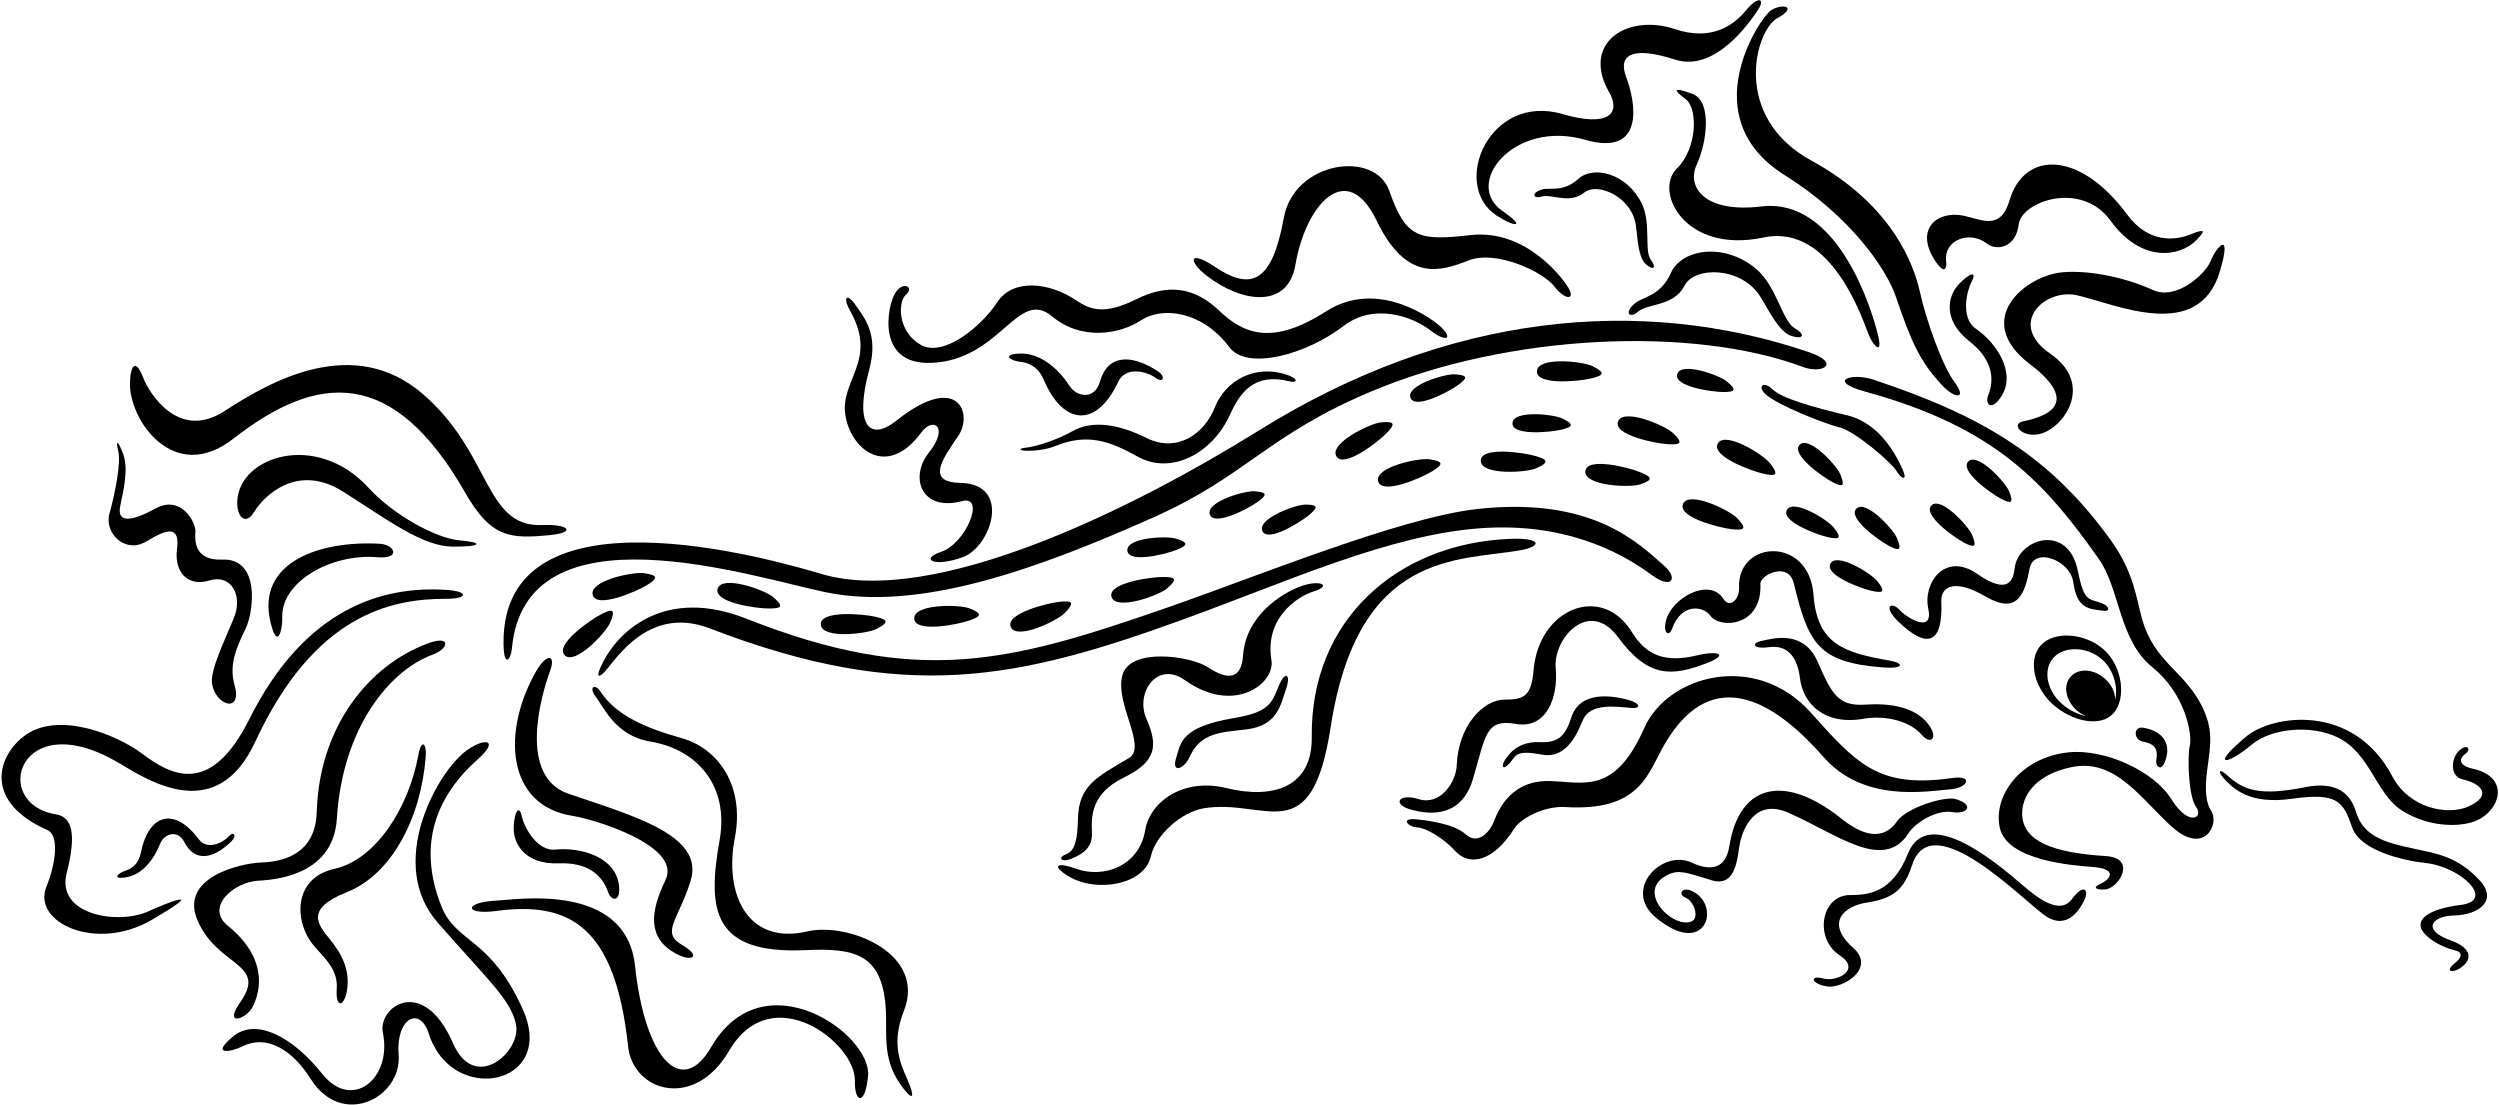 <?xml version="1.0" encoding="UTF-8"?>
<svg xmlns="http://www.w3.org/2000/svg" xmlns:xlink="http://www.w3.org/1999/xlink" width="527pt" height="233pt" viewBox="0 0 527 233" version="1.1">
<g id="surface1">
<path style=" stroke:none;fill-rule:nonzero;fill:rgb(0%,0%,0%);fill-opacity:1;" d="M 216.457 95.027 C 217.809 95.043 220.398 94.871 222.547 93.996 C 229.367 91.211 234.121 93.094 239.891 96.289 C 246.766 100.105 255.516 95.77 259.34 87.301 C 261.359 82.828 264.363 78.547 271.664 80.359 C 273.578 80.836 273.812 79.82 271.117 78.949 C 264.438 76.781 258.301 80.25 256.07 85.91 C 253.914 91.379 248.203 95.543 241.734 92.344 C 236.234 89.621 230.547 88.363 226.043 90.91 C 222.812 92.73 218.492 94.121 216.379 94.352 C 214.266 94.582 215.105 95.016 216.457 95.027 "/>
<path style=" stroke:none;fill-rule:nonzero;fill:rgb(0%,0%,0%);fill-opacity:1;" d="M 220.004 80.02 C 224.137 89.742 231.152 90.273 235.746 80.438 C 237.25 77.215 241.664 78.219 243.578 79.645 C 245.227 80.875 245.828 79.383 244.02 78.219 C 238.359 74.582 233.492 74.723 231.852 80.48 C 230.742 84.359 226.988 83.664 225.523 81.43 C 223.461 78.277 219.633 74.188 214.594 74.543 C 211.145 74.789 213.098 76.051 214.914 76.238 C 216.73 76.426 218.809 77.211 220.004 80.02 "/>
<path style=" stroke:none;fill-rule:nonzero;fill:rgb(0%,0%,0%);fill-opacity:1;" d="M 456.223 160.906 C 457.949 157.051 456.121 154.086 451.742 153.402 C 449.648 153.074 449.773 155.98 451.66 156.316 C 454.734 156.863 454.852 158.344 454.535 160.355 C 454.371 161.402 455.465 162.605 456.223 160.906 "/>
<path style=" stroke:none;fill-rule:nonzero;fill:rgb(0%,0%,0%);fill-opacity:1;" d="M 402.32 175.637 C 403.773 173.348 408.273 170.641 411.516 171.188 C 414.754 171.734 416.324 169.668 412.266 168.449 C 409.996 167.77 401.902 170.23 399.875 173.156 C 397.848 176.078 394.277 177.477 388.176 172.578 C 376.512 163.223 366.688 164.887 364.535 178.418 C 363.812 182.945 360.918 183.832 356.551 181.82 C 350.387 178.98 341.918 187.512 349.062 193.434 C 359.254 201.887 362.758 191.559 357.285 188.16 C 354.629 186.512 353.555 188.527 355.305 189.223 C 357.055 189.918 358.266 193.391 356.664 194.188 C 352.855 196.082 344.238 187.684 351.805 184.301 C 353.965 183.332 355.531 183.93 360.789 185.551 C 366.047 187.172 366.215 180.668 366.746 177.895 C 367.398 174.531 370.043 168.34 376.863 171.27 C 386.961 175.609 397.02 183.98 402.32 175.637 "/>
<path style=" stroke:none;fill-rule:nonzero;fill:rgb(0%,0%,0%);fill-opacity:1;" d="M 504.508 177.848 C 498.617 176.18 497.32 173.324 496.531 170.824 C 495.48 167.5 492.723 164.574 485.961 165.934 C 476.348 167.863 472.93 166.605 469.395 163.344 C 467.918 161.98 467.355 162.531 468.754 164.051 C 470.836 166.32 474.188 169.656 483.199 168.375 C 492.727 167.02 493.957 168.934 495.848 174.445 C 497.547 179.398 506.883 181.445 511.152 181.895 C 518.828 182.699 526.176 189.859 518.668 190.766 C 512.336 191.527 507.891 193.914 511.586 197.32 C 513.434 199.027 516.07 199.996 517.578 200.359 C 519.105 200.723 519.09 201.766 517.453 203.051 C 515.434 204.641 516.711 205.246 518.465 204.168 C 521.09 202.555 521.445 199.957 516.582 198.227 C 510.398 196.027 512.66 193.094 517.215 192.988 C 522.902 192.859 526.562 189.602 522.613 185.461 C 516.789 179.359 512.086 179.996 504.508 177.848 "/>
<path style=" stroke:none;fill-rule:nonzero;fill:rgb(0%,0%,0%);fill-opacity:1;" d="M 443.504 136.949 C 439.566 133.398 432.996 132.938 430.207 136.031 C 427.418 139.125 428.781 144.91 432.719 148.461 C 436.656 152.012 442.711 153.465 445.5 150.371 C 448.289 147.277 447.441 140.5 443.504 136.949 Z M 445.898 147.484 C 445.875 145.957 445.109 144.293 443.688 143.039 C 441.344 140.969 438.117 140.793 436.484 142.645 C 434.852 144.492 435.426 147.672 437.77 149.742 C 438.383 150.281 439.055 150.688 439.742 150.969 C 437.934 150.59 436.043 149.625 434.539 148.266 C 431.391 145.426 430.645 141.117 432.879 138.641 C 435.109 136.164 440.016 136.219 443.168 139.059 C 445.535 141.191 446.508 144.781 445.898 147.484 "/>
<path style=" stroke:none;fill-rule:nonzero;fill:rgb(0%,0%,0%);fill-opacity:1;" d="M 30.891 114.109 C 35.414 111.34 37.945 110.852 37.312 115.762 C 36.68 120.672 39.66 123.766 44.156 122.359 C 48.648 120.957 51.289 125.422 49.293 130.301 C 47.297 135.18 44.215 141.387 44.711 144.227 C 45.52 148.828 51.195 150.453 49.422 144.305 C 48.145 139.871 50.164 135.922 51.82 132.414 C 53.477 128.906 54.91 117.637 46.844 117.961 C 40.957 118.199 41.055 114.004 41.195 112.078 C 41.34 110.152 38.168 104.215 32.781 107.188 C 27.395 110.156 24.664 110.098 25.332 106.734 C 26 103.371 27.199 98.883 25.887 95.504 C 24.57 92.125 24.473 93.305 24.949 95.215 C 25.527 97.527 24.223 104.219 23.074 108.273 C 21.926 112.328 26.367 116.875 30.891 114.109 "/>
<path style=" stroke:none;fill-rule:nonzero;fill:rgb(0%,0%,0%);fill-opacity:1;" d="M 73.055 188.098 C 82.668 184.301 88.789 172.254 89.746 159.438 C 89.961 156.59 88.809 155.75 88.207 159.078 C 86.219 170.133 79.281 181.215 70.492 183.152 C 61.609 185.113 61.922 194.641 66.402 199.633 C 68.684 202.18 71.25 204.578 70.988 208.387 C 70.691 212.711 72.605 212.219 73.148 208.762 C 73.84 204.34 71.969 200.98 69.434 197.871 C 66.996 194.883 64.297 191.555 73.055 188.098 "/>
<path style=" stroke:none;fill-rule:nonzero;fill:rgb(0%,0%,0%);fill-opacity:1;" d="M 389.301 87.527 C 382.297 85.883 375.559 83.949 373.676 82.09 C 371.797 80.227 370.32 81.398 372.195 83.121 C 374.586 85.32 384.383 89.262 387.746 90.09 C 391.109 90.918 398.738 97.527 399.785 99.285 C 400.828 101.047 402.238 101.539 401.012 98.82 C 399.785 96.098 396.305 89.172 389.301 87.527 "/>
<path style=" stroke:none;fill-rule:nonzero;fill:rgb(0%,0%,0%);fill-opacity:1;" d="M 521.246 162.043 C 518.625 161.469 517.961 160.094 519.855 158.793 C 520.727 158.195 520.395 156.77 518.789 157.895 C 516.703 159.355 516.148 163.602 519.156 164.293 C 523.336 165.254 525.367 167.848 520.168 170.078 C 515.965 171.879 507.902 170.473 504.301 163.652 C 496.082 148.094 479.02 150.672 473.527 155.242 C 465.699 161.766 469.379 161.395 474.633 156.988 C 478.832 153.465 487.203 152.738 492.797 155.449 C 499.559 158.723 500.902 167.266 506.113 170.715 C 510.852 173.852 516.836 174.492 520.793 173.414 C 526.914 171.75 529.664 163.883 521.246 162.043 "/>
<path style=" stroke:none;fill-rule:nonzero;fill:rgb(0%,0%,0%);fill-opacity:1;" d="M 345.223 65.758 C 347.281 63.898 352.836 64.676 355.121 60.188 C 357.191 56.121 367.203 56.105 371.172 62.688 C 373.164 66 375.102 69.934 377.531 70.781 C 379.957 71.629 380.879 70.668 378.301 69.18 C 375.723 67.695 374.496 60.27 370.152 56.648 C 363.32 50.949 354.406 52.59 352.23 57.523 C 350.09 62.383 346.27 62.625 344.773 63.836 C 342.129 65.977 343.613 67.203 345.223 65.758 "/>
<path style=" stroke:none;fill-rule:nonzero;fill:rgb(0%,0%,0%);fill-opacity:1;" d="M 190.531 213.129 C 195.379 200.855 178.625 194.383 170.258 196.332 C 157.238 199.359 152.672 188.023 154.891 176.688 C 157.078 165.473 151.246 157.715 143.68 155.594 C 136.145 153.484 129.906 150.844 126.598 145.812 C 125.34 143.895 124.035 144.93 125.59 146.883 C 127.215 148.926 129.652 155.098 137.09 156.324 C 146.844 157.93 153.75 165.527 151.695 177.078 C 149.031 192.039 150.293 201.203 169.898 200.285 C 180.117 199.809 185.758 201.129 186.672 211.953 C 187.129 217.371 185.797 222.801 189.684 228.414 C 192.18 232.02 193.301 232.141 191.145 227.25 C 189.633 223.816 187.93 219.719 190.531 213.129 "/>
<path style=" stroke:none;fill-rule:nonzero;fill:rgb(0%,0%,0%);fill-opacity:1;" d="M 178.203 87.508 C 179.312 94.695 186.938 101.051 194.227 91.145 C 196.703 87.777 200.184 89.922 195.785 95.449 C 191.672 100.617 194.188 107.914 202.797 105.637 C 207.836 104.301 203.652 114.555 198.402 116.32 C 193.711 117.895 196.988 119.699 203.078 117.395 C 208.906 115.191 213.387 101.996 202.418 101.789 C 195.254 101.652 198.504 96.977 202.004 91.883 C 205.18 87.254 201.996 78.262 188.902 88.715 C 183.684 92.883 179.879 90.34 183.242 77.879 C 185.266 70.383 182.168 66.965 180.383 64.352 C 178.602 61.742 177.473 62.422 179.297 65.695 C 185.039 76.02 177.062 80.086 178.203 87.508 "/>
<path style=" stroke:none;fill-rule:nonzero;fill:rgb(0%,0%,0%);fill-opacity:1;" d="M 421.746 105.102 C 423.844 106.199 424.625 106.242 423.504 103.535 C 422.699 101.598 416.902 95.32 414.934 97.27 C 412.961 99.219 419.652 104.004 421.746 105.102 "/>
<path style=" stroke:none;fill-rule:nonzero;fill:rgb(0%,0%,0%);fill-opacity:1;" d="M 407.164 106.531 C 405.191 108.48 411.883 113.266 413.977 114.363 C 416.074 115.461 416.855 115.504 415.73 112.797 C 414.93 110.859 409.137 104.586 407.164 106.531 "/>
<path style=" stroke:none;fill-rule:nonzero;fill:rgb(0%,0%,0%);fill-opacity:1;" d="M 399.906 113.477 C 399.105 111.539 393.309 105.266 391.34 107.211 C 389.367 109.16 396.059 113.945 398.152 115.043 C 400.246 116.141 401.031 116.184 399.906 113.477 "/>
<path style=" stroke:none;fill-rule:nonzero;fill:rgb(0%,0%,0%);fill-opacity:1;" d="M 379.379 93.746 C 377.406 95.695 384.102 100.48 386.195 101.578 C 388.289 102.676 389.07 102.719 387.949 100.012 C 387.148 98.074 381.352 91.801 379.379 93.746 "/>
<path style=" stroke:none;fill-rule:nonzero;fill:rgb(0%,0%,0%);fill-opacity:1;" d="M 376.688 107.477 C 375.301 109.875 383.02 112.727 385.328 113.234 C 387.637 113.738 388.402 113.578 386.605 111.258 C 385.324 109.602 378.078 105.074 376.688 107.477 "/>
<path style=" stroke:none;fill-rule:nonzero;fill:rgb(0%,0%,0%);fill-opacity:1;" d="M 385.883 118.781 C 384.492 121.184 392.211 124.035 394.52 124.543 C 396.828 125.047 397.598 124.887 395.801 122.566 C 394.516 120.91 387.27 116.383 385.883 118.781 "/>
<path style=" stroke:none;fill-rule:nonzero;fill:rgb(0%,0%,0%);fill-opacity:1;" d="M 354.793 106.199 C 353.539 109.008 362.391 111.258 365 111.547 C 367.609 111.836 368.438 111.562 366.184 109.215 C 364.57 107.539 356.043 103.391 354.793 106.199 "/>
<path style=" stroke:none;fill-rule:nonzero;fill:rgb(0%,0%,0%);fill-opacity:1;" d="M 373.133 97.66 C 371.711 95.824 363.664 90.801 362.125 93.465 C 360.586 96.125 369.148 99.293 371.715 99.855 C 374.277 100.418 375.129 100.234 373.133 97.66 "/>
<path style=" stroke:none;fill-rule:nonzero;fill:rgb(0%,0%,0%);fill-opacity:1;" d="M 345.648 102.133 C 348.75 101.145 348.152 100.516 345.723 99.523 C 343.289 98.531 334.441 96.277 334.199 99.348 C 333.957 102.414 343.43 102.84 345.648 102.133 "/>
<path style=" stroke:none;fill-rule:nonzero;fill:rgb(0%,0%,0%);fill-opacity:1;" d="M 312.148 97.148 C 312.23 100.223 321.695 99.648 323.824 98.715 C 326.805 97.406 326.145 96.84 323.621 96.109 C 321.102 95.379 312.062 94.074 312.148 97.148 "/>
<path style=" stroke:none;fill-rule:nonzero;fill:rgb(0%,0%,0%);fill-opacity:1;" d="M 352.621 91.246 C 350.926 89.656 342.195 85.953 341.09 88.828 C 339.988 91.699 348.941 93.48 351.562 93.633 C 354.184 93.785 354.996 93.473 352.621 91.246 "/>
<path style=" stroke:none;fill-rule:nonzero;fill:rgb(0%,0%,0%);fill-opacity:1;" d="M 364.059 80.438 C 362.453 79.09 354.414 76.195 353.566 78.836 C 352.719 81.473 360.863 82.629 363.227 82.637 C 365.594 82.645 366.305 82.32 364.059 80.438 "/>
<path style=" stroke:none;fill-rule:nonzero;fill:rgb(0%,0%,0%);fill-opacity:1;" d="M 329.406 88.238 C 327.527 87.309 319.035 86.398 318.832 89.16 C 318.629 91.926 326.816 91.125 329.117 90.574 C 331.414 90.023 332.035 89.539 329.406 88.238 "/>
<path style=" stroke:none;fill-rule:nonzero;fill:rgb(0%,0%,0%);fill-opacity:1;" d="M 234.316 125.848 C 235.258 128.773 244.184 125.57 245.965 124.078 C 248.461 121.984 247.668 121.629 245.043 121.633 C 242.418 121.641 233.375 122.914 234.316 125.848 "/>
<path style=" stroke:none;fill-rule:nonzero;fill:rgb(0%,0%,0%);fill-opacity:1;" d="M 223.305 126.867 C 220.691 127.148 211.836 129.371 213.082 132.188 C 214.324 135 222.863 130.871 224.477 129.199 C 226.738 126.855 225.914 126.586 223.305 126.867 "/>
<path style=" stroke:none;fill-rule:nonzero;fill:rgb(0%,0%,0%);fill-opacity:1;" d="M 192.723 130.363 C 192.789 133.441 201.754 131.688 204.234 130.832 C 206.719 129.98 207.348 129.383 204.309 128.223 C 202.133 127.395 192.652 127.289 192.723 130.363 "/>
<path style=" stroke:none;fill-rule:nonzero;fill:rgb(0%,0%,0%);fill-opacity:1;" d="M 173.031 131.684 C 173.289 134.75 182.707 133.633 184.777 132.578 C 187.68 131.102 186.988 130.574 184.43 129.992 C 181.871 129.406 172.773 128.617 173.031 131.684 "/>
<path style=" stroke:none;fill-rule:nonzero;fill:rgb(0%,0%,0%);fill-opacity:1;" d="M 151.285 124.074 C 150.348 127.004 159.395 128.273 162.02 128.273 C 164.645 128.277 165.434 127.918 162.938 125.828 C 161.152 124.34 152.227 121.145 151.285 124.074 "/>
<path style=" stroke:none;fill-rule:nonzero;fill:rgb(0%,0%,0%);fill-opacity:1;" d="M 128.617 131.262 C 129.891 128.27 129.023 128.309 126.688 129.504 C 124.348 130.703 116.871 135.945 119.039 138.129 C 121.211 140.309 127.707 133.402 128.617 131.262 "/>
<path style=" stroke:none;fill-rule:nonzero;fill:rgb(0%,0%,0%);fill-opacity:1;" d="M 135.805 120.824 C 133.508 120.477 124.219 122.383 124.938 125.375 C 125.66 128.367 134.047 124.754 136.289 123.391 C 138.535 122.027 139.023 121.312 135.805 120.824 "/>
<path style=" stroke:none;fill-rule:nonzero;fill:rgb(0%,0%,0%);fill-opacity:1;" d="M 247.961 113.555 C 245.965 112.914 237.43 113.293 237.645 116.059 C 237.859 118.82 245.836 116.797 248.023 115.906 C 250.215 115.012 250.754 114.445 247.961 113.555 "/>
<path style=" stroke:none;fill-rule:nonzero;fill:rgb(0%,0%,0%);fill-opacity:1;" d="M 264.453 103.559 C 262.367 103.41 254.16 105.789 255.023 108.426 C 255.887 111.059 263.156 107.211 265.074 105.828 C 266.992 104.441 267.379 103.762 264.453 103.559 "/>
<path style=" stroke:none;fill-rule:nonzero;fill:rgb(0%,0%,0%);fill-opacity:1;" d="M 301.852 99.379 C 304.09 98.008 304.574 97.285 301.352 96.816 C 299.051 96.48 289.773 98.445 290.512 101.43 C 291.25 104.418 299.613 100.754 301.852 99.379 "/>
<path style=" stroke:none;fill-rule:nonzero;fill:rgb(0%,0%,0%);fill-opacity:1;" d="M 335.715 77.188 C 333.633 76.156 324.203 75.145 323.98 78.211 C 323.754 81.281 332.844 80.395 335.395 79.781 C 337.949 79.168 338.633 78.633 335.715 77.188 "/>
<path style=" stroke:none;fill-rule:nonzero;fill:rgb(0%,0%,0%);fill-opacity:1;" d="M 291.086 89.039 C 288.773 89.27 280.242 93.414 281.684 96.137 C 283.117 98.855 290.352 93.281 292.191 91.406 C 294.027 89.531 294.324 88.715 291.086 89.039 "/>
<path style=" stroke:none;fill-rule:nonzero;fill:rgb(0%,0%,0%);fill-opacity:1;" d="M 275.922 108.59 C 277.734 107.07 278.074 106.367 275.145 106.371 C 273.051 106.375 265.047 109.336 266.094 111.898 C 267.141 114.461 274.109 110.105 275.922 108.59 "/>
<path style=" stroke:none;fill-rule:nonzero;fill:rgb(0%,0%,0%);fill-opacity:1;" d="M 306.719 78.906 C 304.633 78.77 296.445 81.184 297.316 83.812 C 298.191 86.438 305.438 82.562 307.348 81.172 C 309.258 79.781 309.641 79.102 306.719 78.906 "/>
<path style=" stroke:none;fill-rule:nonzero;fill:rgb(0%,0%,0%);fill-opacity:1;" d="M 436.773 189.516 C 434.195 193.02 429.48 189.266 426.188 186.445 C 421.355 182.316 406.383 169.395 402.184 179.957 C 398.867 188.301 393.727 188.676 389.977 188.676 C 383.922 188.68 382.297 197.797 387.859 201.426 C 392.359 204.359 387.316 207.074 384.312 206.262 C 381.312 205.453 381.863 207.461 385.168 207.945 C 388.469 208.43 395.516 204.145 390.66 199.812 C 384.523 194.34 388.977 190.906 393.637 190.242 C 400.09 189.316 401.672 186.484 403.137 182.18 C 407.395 169.688 426.934 190.332 431.32 193.164 C 435.969 196.168 438.605 191.367 439.363 189.777 C 440.441 187.52 439.234 186.164 436.773 189.516 "/>
<path style=" stroke:none;fill-rule:nonzero;fill:rgb(0%,0%,0%);fill-opacity:1;" d="M 465.27 162.355 C 466.004 156.941 466.652 153.723 464.062 148.656 C 460.359 141.406 454.145 139.539 451.578 130.59 C 450.355 126.324 449.895 120.711 444.93 113.84 C 432.402 96.508 418.426 87.824 394.898 80.023 C 390.301 78.496 384.906 80.289 393.285 82.59 C 420.559 90.078 431.043 101.668 442.441 117.852 C 446.934 124.227 446.602 134.863 453.723 140.656 C 460.844 146.449 462.145 154.988 461.613 157.199 C 461.082 159.406 461.285 167.84 462.941 170.109 C 464.602 172.387 461.406 174.395 457.715 168.457 C 454.027 162.52 443.668 157.805 436.047 158.594 C 425.914 159.648 420.07 167.789 421.562 174.523 C 423.109 181.488 437.215 182.453 441.133 182.758 C 446.5 183.172 444.984 185.348 442.539 186.445 C 441.008 187.137 442.062 187.652 443.836 187.484 C 446.578 187.23 450.645 180.879 443.848 180.453 C 432.828 179.766 426.438 177.387 426.27 171.668 C 426.164 168.102 428.688 163.32 436.801 161.688 C 446.176 159.805 451.645 168.883 458.129 174.535 C 464.672 180.234 467.957 173.727 466.102 170.914 C 465.102 169.395 464.676 166.758 465.27 162.355 "/>
<path style=" stroke:none;fill-rule:nonzero;fill:rgb(0%,0%,0%);fill-opacity:1;" d="M 106.145 135.715 C 106.203 140.867 107.691 139.086 107.906 136.734 C 110.707 105.738 158.727 121.699 174.125 124.859 C 194.133 128.969 219.109 119.758 243.051 109.105 C 262.832 100.305 267.02 91.809 288.934 82.566 C 317.934 70.332 356.77 68.648 380.094 77.367 C 384.223 78.91 388.188 76.559 381.211 74.195 C 345.797 62.215 305.168 65.973 265.492 90.668 C 238.699 107.352 196.906 128.027 173.18 120.992 C 163 117.977 105.727 101.418 106.145 135.715 "/>
<path style=" stroke:none;fill-rule:nonzero;fill:rgb(0%,0%,0%);fill-opacity:1;" d="M 312.156 111.348 C 329.254 110.133 341.039 115.926 348.203 121.227 C 352.398 124.328 353.859 121.922 350.777 119.242 C 345.641 114.773 335.84 104.512 311.203 107.324 C 295.047 109.172 265.246 121.41 245.898 128.133 C 212.73 139.652 193.695 144.766 157.328 130.418 C 140.484 123.773 130.699 132.711 127.234 139.352 C 125.066 143.508 126.453 142.977 128.23 140.715 C 131.312 136.797 138.094 128.039 149.602 132.465 C 190.91 148.344 214.391 143.293 249.562 130.523 C 271.406 122.59 292.863 112.719 312.156 111.348 "/>
<path style=" stroke:none;fill-rule:nonzero;fill:rgb(0%,0%,0%);fill-opacity:1;" d="M 400.395 128.543 C 398.754 126.738 396.766 127.758 400.188 131.051 C 406.215 136.852 409.609 135.844 409.227 126.762 C 409.098 123.797 411.828 121.809 418.559 125.742 C 425.285 129.676 426.816 125.234 427.84 119.879 C 428.746 115.141 436.359 118.109 437.02 122.613 C 437.844 128.238 440.012 128.336 443.375 128.75 C 445.043 128.957 444.426 127.77 443.469 127.34 C 440.457 125.988 439.426 127.434 438.02 120.383 C 435.969 110.113 425.422 113.57 424.707 119.699 C 424.43 122.07 423.555 125.684 416.793 120.973 C 410.027 116.258 405.309 122.863 406.477 128.285 C 407.645 133.703 401.953 130.262 400.395 128.543 "/>
<path style=" stroke:none;fill-rule:nonzero;fill:rgb(0%,0%,0%);fill-opacity:1;" d="M 372.758 136.434 C 376.973 135.809 378.926 138.703 379.441 143.027 C 380.074 148.285 384.562 152.941 392.773 151.523 C 397.582 150.695 402.641 152.043 405.105 154.906 C 406.93 157.023 408.422 155.703 406.91 153.27 C 404.863 149.965 400.312 148.043 393.273 148.535 C 387.508 148.934 386.148 146.336 383.203 139.586 C 380.262 132.836 374.113 134.496 371.449 135.086 C 368.816 135.664 369.809 136.871 372.758 136.434 "/>
<path style=" stroke:none;fill-rule:nonzero;fill:rgb(0%,0%,0%);fill-opacity:1;" d="M 352.438 132.609 C 354.367 127.117 359.016 127.664 360.543 129.801 C 362.539 132.598 371.48 132.176 371.098 123.066 C 371.016 121.195 376.988 118.285 378.121 122.926 C 381.227 135.617 383.164 139.695 397.16 140.711 C 401.234 141.008 401.52 139.805 398.348 139.254 C 388.629 137.57 383.055 135.75 382.289 125.406 C 381.367 112.902 366.172 113.855 366.598 123.883 C 366.703 126.379 364.602 128.344 363.262 126.211 C 360.363 121.609 352.152 126.094 351.121 131.102 C 350.605 133.625 351.879 134.195 352.438 132.609 "/>
<path style=" stroke:none;fill-rule:nonzero;fill:rgb(0%,0%,0%);fill-opacity:1;" d="M 310.492 164.234 C 313.23 155.055 313.078 151.469 319.531 152.602 C 325.988 153.734 328.516 147.062 327.941 140.836 C 327.363 134.609 334.969 126.008 341.102 134.34 C 347.48 143.004 352.477 142.582 359.773 139.797 C 364.387 138.039 362.469 137.027 357.672 138.168 C 351.141 139.723 347.09 138.277 344.027 133.277 C 337.703 122.953 324.438 128.156 323.285 141.191 C 322.809 146.641 321.445 147.492 317.121 147.488 C 312.645 147.48 307.422 153.016 307.086 161.254 C 306.934 165.012 303.543 169.844 299.109 168.469 C 294.676 167.094 293.379 169.648 297.645 170.719 C 299.676 171.227 307.758 173.414 310.492 164.234 "/>
<path style=" stroke:none;fill-rule:nonzero;fill:rgb(0%,0%,0%);fill-opacity:1;" d="M 331.199 151.324 C 329.961 155.281 328.297 156.605 324.695 156.445 C 321.094 156.285 318.859 157.762 317.348 160.035 C 316.172 161.805 316.98 162.398 318.316 160.777 C 319.652 159.156 319.609 158.066 325.121 159.082 C 330.633 160.098 332.855 153.598 333.715 151.688 C 335.285 148.18 340.629 148.945 343.766 149.227 C 346.117 149.441 345.754 148.207 343.227 147.531 C 339.637 146.574 332.992 145.586 331.199 151.324 "/>
<path style=" stroke:none;fill-rule:nonzero;fill:rgb(0%,0%,0%);fill-opacity:1;" d="M 384.363 159.539 C 392.816 169.18 405.691 166.859 411.371 166.359 C 414.797 166.059 416.09 163.348 411.43 164.016 C 395.875 166.238 391.371 160.957 381.621 150.121 C 370.113 137.34 351.59 142.215 346.602 153.484 C 340.328 167.656 333.801 164.809 326.605 164.645 C 321.496 164.527 317.273 166.938 314.934 173.109 C 314.09 175.332 311.559 178.254 308.957 175.863 C 306.355 173.473 299.906 172.844 298.508 172.711 C 295.059 172.391 296.859 174.344 298.738 174.422 C 300.617 174.5 304.305 176.688 306.762 179.395 C 309.699 182.629 314.738 181.738 319.219 174.648 C 320.535 172.559 325.422 169.852 329.965 170.129 C 345.953 171.098 347.383 162.875 350.934 156.816 C 361.438 138.891 375.199 149.086 384.363 159.539 "/>
<path style=" stroke:none;fill-rule:nonzero;fill:rgb(0%,0%,0%);fill-opacity:1;" d="M 453.785 61.117 C 448.844 58.824 441.102 56.879 434.879 57.387 C 426.934 58.035 415.613 67.422 427.887 76.746 C 440.156 86.07 429 88.266 426.367 88.844 C 423.734 89.426 426.539 92.672 430.535 91.324 C 435.352 89.699 441.344 80.863 432.168 74.535 C 422.992 68.203 431.109 60.672 437.895 62.258 C 446.387 64.246 463.562 72.211 467.992 57.074 C 470.586 48.215 467.156 52.109 466.027 54.973 C 464.898 57.832 458.727 63.406 453.785 61.117 "/>
<path style=" stroke:none;fill-rule:nonzero;fill:rgb(0%,0%,0%);fill-opacity:1;" d="M 421.773 83.727 C 425.227 78.598 420.738 72.188 416.473 69.262 C 413.254 67.055 414.594 61.285 415.59 59.453 C 416.895 57.055 415.191 57.441 412.801 60.043 C 410.777 62.242 409.234 67.297 415.184 71.973 C 419.848 75.641 420.586 79.703 419.102 83.371 C 418.395 85.121 419.719 86.781 421.773 83.727 "/>
<path style=" stroke:none;fill-rule:nonzero;fill:rgb(0%,0%,0%);fill-opacity:1;" d="M 410.242 54.992 C 409.742 50.609 415.164 48.496 418.84 51.348 C 420.938 52.977 424.969 52.184 425.543 47.312 C 426.117 42.445 438.742 38.004 444.883 46.492 C 451.438 55.551 459.512 54.09 462.879 50.73 C 464.676 48.934 465.262 47.973 461.883 49.367 C 458.504 50.758 452.902 51.309 448.426 45.246 C 438.422 31.703 426.707 31.727 423.609 42.238 C 421.695 48.727 417.68 46.238 413.902 45.465 C 408.449 44.344 403.531 48.191 407.895 54.938 C 409.566 57.523 410.492 57.172 410.242 54.992 "/>
<path style=" stroke:none;fill-rule:nonzero;fill:rgb(0%,0%,0%);fill-opacity:1;" d="M 376.191 36.906 C 390.074 45.605 397.633 56.66 399.621 62.477 C 402.871 71.969 404.648 76.125 409.32 81.129 C 412.266 84.285 414.602 84.031 412.113 80.699 C 409.402 77.059 406.094 67.672 404.742 61.633 C 403.395 55.598 398.801 43.137 381.844 33.855 C 364.887 24.57 370.051 6.383 374.633 3.844 C 379.215 1.305 375.594 0.68 373.312 2.184 C 371.031 3.684 356.789 24.75 376.191 36.906 "/>
<path style=" stroke:none;fill-rule:nonzero;fill:rgb(0%,0%,0%);fill-opacity:1;" d="M 394.039 70.84 C 395.074 73.141 396.863 74.781 395.91 70.762 C 394.469 64.664 387.195 41.617 371.316 43.52 C 359.188 44.973 355.512 39.348 357.66 34.723 C 359.809 30.102 360.996 21.301 356.711 19.762 C 352.43 18.227 352.773 18.992 355.355 20.914 C 357.938 22.836 357.824 31.277 353.477 35.527 C 348.578 40.305 355.121 53.598 371.75 50.062 C 386.461 46.941 393.004 68.539 394.039 70.84 "/>
<path style=" stroke:none;fill-rule:nonzero;fill:rgb(0%,0%,0%);fill-opacity:1;" d="M 346.883 55.633 C 348.383 57.039 349.367 56.641 347.969 54.715 C 346.566 52.789 348.086 46.965 346.09 42.906 C 342.949 36.516 335.898 34.816 332.703 37.715 C 329.559 40.57 326.688 39.504 325.199 39.902 C 322.57 40.605 323.258 41.988 324.902 41.453 C 327.016 40.766 330.82 43.137 333.949 40.602 C 336.785 38.305 344.109 41.547 344.867 47.648 C 345.246 50.719 345.387 54.223 346.883 55.633 "/>
<path style=" stroke:none;fill-rule:nonzero;fill:rgb(0%,0%,0%);fill-opacity:1;" d="M 315.453 45.422 C 318.992 47.77 322.137 48.262 316.66 44.434 C 308.422 38.668 319.121 25.156 334.152 29.469 C 346.969 33.145 344.746 21.363 342.812 16.289 C 340.879 11.215 344.57 9.809 353.125 12.57 C 361.68 15.332 369.109 4.34 370.645 1.98 C 372.113 -0.27 370.676 -0.988 368.004 2.25 C 365.324 5.488 360.617 8.656 353.164 6.16 C 342.973 2.746 333.285 9.082 339.195 19.41 C 341.727 23.836 339.203 26.91 329.391 24.047 C 313.914 19.527 305.738 38.969 315.453 45.422 "/>
<path style=" stroke:none;fill-rule:nonzero;fill:rgb(0%,0%,0%);fill-opacity:1;" d="M 254.426 58.168 C 261.855 63.887 271.508 65.129 273.078 55.812 C 275.199 43.223 283.844 33.324 290.184 46.492 C 296.523 59.66 303.766 57.168 309.605 54.891 C 315.445 52.609 325.336 57.348 327.652 60.371 C 329.969 63.398 332.309 63.301 330.465 60.41 C 329.301 58.582 321.676 48.254 310.004 49.559 C 299.203 50.77 296.355 50.324 292.891 40.285 C 289.859 31.504 272.789 33.961 270.629 45.914 C 268.176 59.473 263.844 61.449 256.062 56.223 C 250.594 52.547 250.375 55.047 254.426 58.168 "/>
<path style=" stroke:none;fill-rule:nonzero;fill:rgb(0%,0%,0%);fill-opacity:1;" d="M 196.227 76.496 C 210.934 75.984 214.504 60.598 221.773 66.684 C 227.973 71.875 236.027 70.473 240.52 67.527 C 245.008 64.578 253.387 65.492 259.168 73.211 C 262.863 78.137 275.285 74.816 283.254 68.695 C 289.453 63.93 297.535 66.508 301.648 69.734 C 304.375 71.875 306.566 71.805 303.863 69.039 C 302.441 67.59 290.68 58.484 279.512 65.648 C 268.125 72.953 262.094 70.355 256.977 65.465 C 251.855 60.574 246.266 59.73 239.57 63.059 C 232.879 66.387 229.891 65.355 226.902 63.336 C 221.168 59.465 213.492 58.645 210.168 63.77 C 207.008 68.645 198.922 75.512 194.035 72.66 C 189.148 69.812 189.238 63.562 191.02 62.074 C 192.797 60.578 190.355 59.078 188.684 61.824 C 187.012 64.57 184.648 76.898 196.227 76.496 "/>
<path style=" stroke:none;fill-rule:nonzero;fill:rgb(0%,0%,0%);fill-opacity:1;" d="M 318.191 113.594 C 294.41 114.602 276.203 130.789 276.52 155.363 C 276.66 165.984 268.328 168.523 258.539 166.125 C 249.441 163.898 242.41 169 241.414 174.977 C 240.137 182.633 232.613 185.254 226.758 183.102 C 222.945 181.699 221.414 182.391 225.262 184.727 C 231.145 188.297 241.273 186.477 242.586 180.555 C 243.637 175.82 249.234 171.148 253.719 170.395 C 266.832 168.188 276.43 179.727 280.496 153.32 C 286.25 115.949 307.406 118.305 320.48 115.996 C 325.133 115.172 325.055 113.301 318.191 113.594 "/>
<path style=" stroke:none;fill-rule:nonzero;fill:rgb(0%,0%,0%);fill-opacity:1;" d="M 274.234 123.582 C 270.016 125.121 262.605 129.867 262.039 138.164 C 261.652 143.805 258.184 143.016 254.645 140.664 C 251.109 138.316 238.211 136.359 236.59 142.367 C 234.973 148.375 241.922 157.457 237.957 159.812 C 231.406 163.703 227.41 165.5 227.242 172.453 C 227.129 177.148 226.598 179.355 224.754 180.062 C 222.906 180.766 223.586 181.984 226.039 180.945 C 228.496 179.902 230.312 178.574 230.184 175.457 C 230.051 172.336 229.84 167.344 236.883 163.918 C 243.922 160.496 244.09 157.051 241.668 151.527 C 239.246 146.008 243.953 139.238 249.762 143.371 C 260.195 150.801 268.832 144.035 268.02 139.16 C 266.555 130.34 273.391 125.805 276.785 124.723 C 281.043 123.367 278.172 122.145 274.234 123.582 "/>
<path style=" stroke:none;fill-rule:nonzero;fill:rgb(0%,0%,0%);fill-opacity:1;" d="M 269.508 144.723 C 268.094 148.219 267.547 150.117 260.102 151.371 C 248.871 153.262 248.922 156.637 247.953 159.699 C 246.852 163.184 249.617 162.129 250.762 159.582 C 253.09 154.383 257.367 154.402 262.703 153.762 C 269.312 152.969 269.906 148.652 271.094 145.281 C 272.207 142.105 270.922 141.223 269.508 144.723 "/>
<path style=" stroke:none;fill-rule:nonzero;fill:rgb(0%,0%,0%);fill-opacity:1;" d="M 49.148 92.504 C 67.066 78.52 82.906 77.363 98.07 103.867 C 103.512 113.375 107.512 113.625 115.953 112.797 C 121.555 112.246 119.914 110.441 114.301 110.68 C 102.027 111.199 103.656 95.504 89.062 82.996 C 74.469 70.488 57.07 80.293 47.336 86.645 C 37.605 92.992 31.402 82.82 30.16 79.559 C 28.754 75.867 27.531 76.547 27.395 80.613 C 27.121 88.469 36.625 102.277 49.148 92.504 "/>
<path style=" stroke:none;fill-rule:nonzero;fill:rgb(0%,0%,0%);fill-opacity:1;" d="M 96.934 113.914 C 91.918 113.504 82.957 108.57 77.715 102.855 C 66.664 90.809 50.469 96.211 50.016 105.594 C 49.852 109.035 51.801 110.828 53.555 107.941 C 55.727 104.363 62.801 97.551 72.438 103.703 C 82.074 109.859 89.176 115.184 95.43 115.23 C 101.68 115.277 101.953 114.328 96.934 113.914 "/>
<path style=" stroke:none;fill-rule:nonzero;fill:rgb(0%,0%,0%);fill-opacity:1;" d="M 79.586 117.465 C 84.602 117.879 83.223 114.809 80.09 114.629 C 67.289 113.895 53.945 118.566 57.043 131.234 C 58.555 137.422 59.59 132.375 59.5 130.191 C 59.184 122.809 69.551 116.641 79.586 117.465 "/>
<path style=" stroke:none;fill-rule:nonzero;fill:rgb(0%,0%,0%);fill-opacity:1;" d="M 31.355 192.07 C 25.133 194.992 11.75 193.027 14.062 184.012 C 16.191 175.707 15.18 172.195 11.773 171.652 C -2.203 169.418 4.031 148.188 25.328 160.992 C 31.762 164.859 45.766 173.711 53.809 156.355 C 66.293 129.418 82.551 126.211 94.039 126.227 C 98.73 126.23 98.836 124.676 94.164 124.355 C 80.48 123.426 64.211 128.309 52.57 151.574 C 44.242 168.223 35.812 163.27 29.859 158.797 C 25 155.148 12.156 149.5 4.852 155.336 C -0.793 159.848 -3.164 169.156 9.98 174.973 C 12.613 176.137 11.676 182.285 9.801 186.852 C 6.652 194.52 20.312 200.68 31.852 193.984 C 44.883 186.418 34.262 190.703 31.355 192.07 "/>
<path style=" stroke:none;fill-rule:nonzero;fill:rgb(0%,0%,0%);fill-opacity:1;" d="M 50.699 211.184 C 46.891 216.621 52.031 214.809 53.316 212.156 C 55.914 206.785 54.738 200.551 48.02 195.141 C 43.203 191.266 49.215 185.906 54.527 185.645 C 59.84 185.383 70.324 183.617 71.012 172.551 C 72.203 153.336 82.156 141.332 91.145 138.023 C 94.766 136.688 95.086 133.828 90.254 135.605 C 77.652 140.246 67.297 153.289 66.773 171.125 C 66.508 180.262 59.434 181.656 55.055 181.816 C 50.676 181.977 37.805 184.941 41.609 193.953 C 45.77 203.812 56.449 202.969 50.699 211.184 "/>
<path style=" stroke:none;fill-rule:nonzero;fill:rgb(0%,0%,0%);fill-opacity:1;" d="M 93.016 190.965 C 87.762 177.637 92.32 167.488 100.766 160.008 C 105.586 155.738 101.863 155.391 97.895 158.566 C 91.758 163.473 81.613 182.262 92.227 194.434 C 102.738 206.488 107.645 210.648 108.766 215.922 C 109.977 221.625 100.094 230.516 95.496 219.922 C 89.23 205.496 79.574 212.172 80.715 217.738 C 82.684 227.344 74.227 234.262 67.957 226.402 C 61.684 218.543 54.012 214.496 49.18 218.449 C 44.348 222.406 48.391 221.922 51.145 220.555 C 56.223 218.035 61.613 221.27 65.5 227.445 C 72.133 237.988 84.793 231.324 84.031 222.285 C 83.402 214.809 88.449 211.828 90.41 217.949 C 95.289 233.184 117.449 228.859 110.191 212.734 C 103.289 197.402 96.168 198.957 93.016 190.965 "/>
<path style=" stroke:none;fill-rule:nonzero;fill:rgb(0%,0%,0%);fill-opacity:1;" d="M 149.91 220.738 C 143.695 231.465 135.949 223.207 133.867 203.605 C 131.98 185.824 108.641 189.676 104.844 189.836 C 97.668 190.141 97.789 192.949 104.625 192.031 C 119.941 189.984 129.668 195.078 132.398 220.543 C 133.434 230.188 146.41 234.012 153.691 221.516 C 162.676 206.102 180.445 219.867 180.215 227.891 C 180.09 232.273 182.324 233.426 182.984 226.836 C 183.863 218.008 160.902 201.758 149.91 220.738 "/>
<path style=" stroke:none;fill-rule:nonzero;fill:rgb(0%,0%,0%);fill-opacity:1;" d="M 119.828 167.324 C 109.176 163.68 114.039 146.668 115.922 141.551 C 117.324 137.738 115.141 137.832 113.102 141.355 C 105.715 154.129 106.715 169.797 120.652 171.977 C 125.312 172.707 143.789 178.297 140.289 185.52 C 137.031 192.238 136.434 197.746 142.512 201.051 C 145.711 202.789 148.164 201.75 143.68 199.129 C 139.191 196.504 143.168 193.684 145.605 185.605 C 148.488 176.055 133.512 172.004 119.828 167.324 "/>
<path style=" stroke:none;fill-rule:nonzero;fill:rgb(0%,0%,0%);fill-opacity:1;" d="M 48.781 177.359 C 50.008 176.156 49.297 175.082 48.203 176.312 C 46.934 177.738 43.637 179.234 41.938 176.957 C 36.754 169.988 31.34 171.535 29.672 179.82 C 29.188 182.215 27.688 183.164 26.293 183.605 C 24.902 184.043 23.574 185.348 26.316 184.984 C 30.32 184.449 32.66 180.629 33.77 177.824 C 34.559 175.84 37.387 174.688 38.879 177.547 C 41.098 181.793 44.934 181.121 48.781 177.359 "/>
<path style=" stroke:none;fill-rule:nonzero;fill:rgb(0%,0%,0%);fill-opacity:1;" d="M 117.062 179.094 C 113.18 179.5 110.457 174.238 110.027 172.203 C 109.465 169.531 108.418 170.926 108.285 174.457 C 108.176 177.445 110.277 182.293 117.84 181.992 C 123.766 181.758 126.965 184.371 128.215 188.125 C 128.812 189.914 130.895 190.324 130.48 186.66 C 129.781 180.52 122.207 178.551 117.062 179.094 "/>
</g>
</svg>
